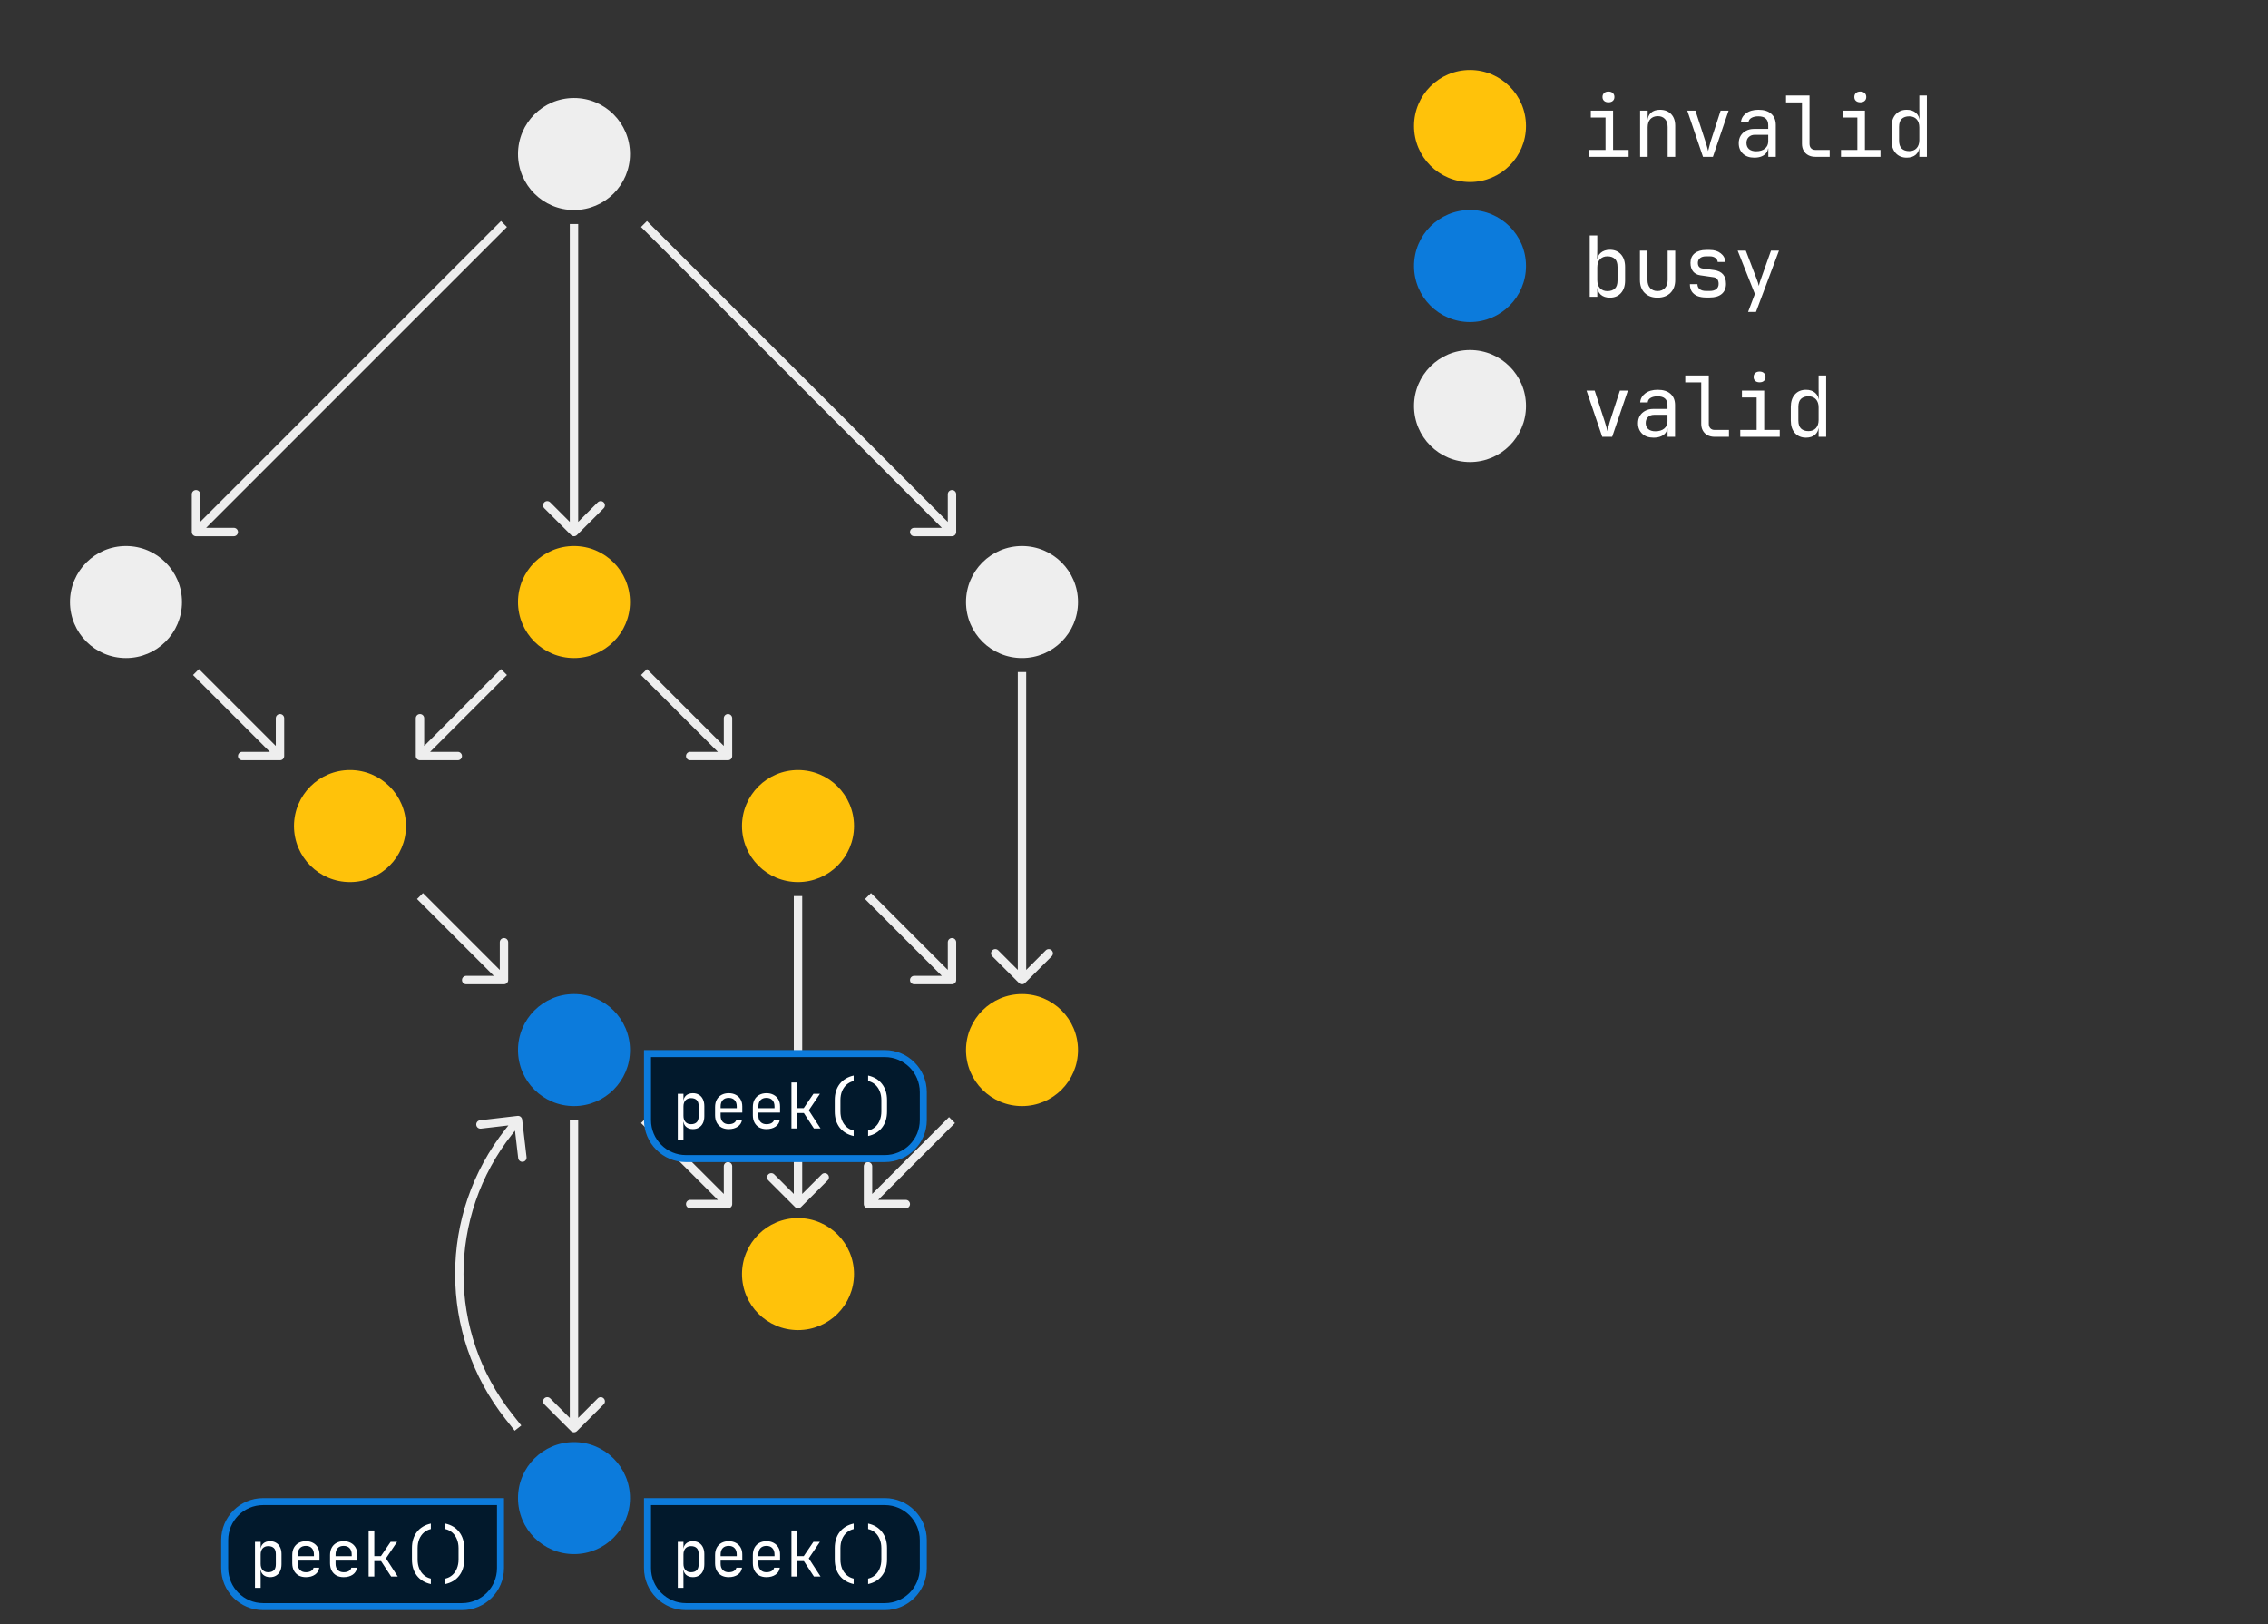 <svg width="810" height="580" viewBox="0 0 810 580" fill="none" xmlns="http://www.w3.org/2000/svg">
<rect x="0" y="0" width="810" height="580" fill="#333333" stroke="none"/>
<circle cx="205" cy="535" r="20" fill="#0C7BDC"/>
<circle cx="285" cy="455" r="20" fill="#FFC20A"/>
<circle cx="365" cy="375" r="20" fill="#FFC20A"/>
<circle cx="285" cy="295" r="20" fill="#FFC20A"/>
<circle cx="205" cy="215" r="20" fill="#FFC20A"/>
<circle cx="365" cy="215" r="20" fill="#EEEEEE"/>
<circle cx="205" cy="375" r="20" fill="#0C7BDC"/>
<circle cx="125" cy="295" r="20" fill="#FFC20A"/>
<circle cx="45" cy="215" r="20" fill="#EEEEEE"/>
<circle cx="205" cy="55" r="20" fill="#EEEEEE"/>
<path d="M308.5 430C308.5 430.828 309.172 431.5 310 431.5L323.5 431.5C324.328 431.5 325 430.828 325 430C325 429.172 324.328 428.5 323.5 428.5L311.5 428.5L311.5 416.5C311.5 415.672 310.828 415 310 415C309.172 415 308.5 415.672 308.5 416.5L308.5 430ZM311.061 431.061L341.061 401.061L338.939 398.939L308.939 428.939L311.061 431.061Z" fill="#EEEEEE"/>
<path d="M261.5 430C261.5 430.828 260.828 431.5 260 431.5L246.5 431.5C245.672 431.5 245 430.828 245 430C245 429.172 245.672 428.5 246.5 428.5L258.5 428.5L258.5 416.5C258.5 415.672 259.172 415 260 415C260.828 415 261.5 415.672 261.5 416.5L261.5 430ZM258.939 431.061L228.939 401.061L231.061 398.939L261.061 428.939L258.939 431.061Z" fill="#EEEEEE"/>
<path d="M181.5 350C181.5 350.828 180.828 351.5 180 351.5L166.5 351.5C165.672 351.5 165 350.828 165 350C165 349.172 165.672 348.5 166.5 348.5L178.5 348.5L178.5 336.5C178.5 335.672 179.172 335 180 335C180.828 335 181.5 335.672 181.5 336.5L181.5 350ZM178.939 351.061L148.939 321.061L151.061 318.939L181.061 348.939L178.939 351.061Z" fill="#EEEEEE"/>
<path d="M341.5 350C341.5 350.828 340.828 351.5 340 351.5L326.5 351.5C325.672 351.5 325 350.828 325 350C325 349.172 325.672 348.5 326.5 348.5L338.5 348.5L338.5 336.5C338.5 335.672 339.172 335 340 335C340.828 335 341.5 335.672 341.5 336.5L341.5 350ZM338.939 351.061L308.939 321.061L311.061 318.939L341.061 348.939L338.939 351.061Z" fill="#EEEEEE"/>
<path d="M101.5 270C101.5 270.828 100.828 271.5 100 271.5L86.5 271.5C85.672 271.5 85 270.828 85 270C85 269.172 85.672 268.5 86.5 268.5L98.5 268.5L98.5 256.5C98.5 255.672 99.172 255 100 255C100.828 255 101.5 255.672 101.5 256.5L101.5 270ZM98.939 271.061L68.939 241.061L71.061 238.939L101.061 268.939L98.939 271.061Z" fill="#EEEEEE"/>
<path d="M261.5 270C261.5 270.828 260.828 271.5 260 271.5L246.5 271.5C245.672 271.5 245 270.828 245 270C245 269.172 245.672 268.5 246.5 268.5L258.5 268.5L258.5 256.5C258.5 255.672 259.172 255 260 255C260.828 255 261.5 255.672 261.5 256.5L261.5 270ZM258.939 271.061L228.939 241.061L231.061 238.939L261.061 268.939L258.939 271.061Z" fill="#EEEEEE"/>
<path d="M148.5 270C148.5 270.828 149.172 271.5 150 271.5L163.5 271.5C164.328 271.5 165 270.828 165 270C165 269.172 164.328 268.5 163.5 268.5L151.5 268.5L151.5 256.5C151.5 255.672 150.828 255 150 255C149.172 255 148.5 255.672 148.5 256.5L148.5 270ZM151.061 271.061L181.061 241.061L178.939 238.939L148.939 268.939L151.061 271.061Z" fill="#EEEEEE"/>
<path d="M341.5 190C341.5 190.828 340.828 191.5 340 191.5L326.5 191.5C325.672 191.5 325 190.828 325 190C325 189.172 325.672 188.5 326.5 188.5L338.5 188.5L338.5 176.5C338.5 175.672 339.172 175 340 175C340.828 175 341.5 175.672 341.5 176.5L341.5 190ZM338.939 191.061L228.939 81.061L231.061 78.939L341.061 188.939L338.939 191.061Z" fill="#EEEEEE"/>
<path d="M68.5 190C68.5 190.828 69.172 191.5 70 191.5L83.5 191.5C84.328 191.5 85 190.828 85 190C85 189.172 84.328 188.5 83.5 188.5L71.5 188.5L71.5 176.5C71.5 175.672 70.828 175 70 175C69.172 175 68.5 175.672 68.5 176.5L68.5 190ZM71.061 191.061L181.061 81.061L178.939 78.939L68.939 188.939L71.061 191.061Z" fill="#EEEEEE"/>
<path d="M283.939 431.061C284.525 431.646 285.475 431.646 286.061 431.061L295.607 421.515C296.192 420.929 296.192 419.979 295.607 419.393C295.021 418.808 294.071 418.808 293.485 419.393L285 427.879L276.515 419.393C275.929 418.808 274.979 418.808 274.393 419.393C273.808 419.979 273.808 420.929 274.393 421.515L283.939 431.061ZM286.5 430L286.5 320L283.5 320L283.5 430L286.5 430Z" fill="#EEEEEE"/>
<path d="M363.939 351.061C364.525 351.646 365.475 351.646 366.061 351.061L375.607 341.515C376.192 340.929 376.192 339.979 375.607 339.393C375.021 338.808 374.071 338.808 373.485 339.393L365 347.879L356.515 339.393C355.929 338.808 354.979 338.808 354.393 339.393C353.808 339.979 353.808 340.929 354.393 341.515L363.939 351.061ZM366.5 350L366.5 240L363.5 240L363.5 350L366.5 350Z" fill="#EEEEEE"/>
<path d="M203.939 191.061C204.525 191.646 205.475 191.646 206.061 191.061L215.607 181.515C216.192 180.929 216.192 179.979 215.607 179.393C215.021 178.808 214.071 178.808 213.485 179.393L205 187.879L196.515 179.393C195.929 178.808 194.979 178.808 194.393 179.393C193.808 179.979 193.808 180.929 194.393 181.515L203.939 191.061ZM206.5 190L206.5 80L203.5 80L203.5 190L206.5 190Z" fill="#EEEEEE"/>
<circle cx="525" cy="45" r="20" fill="#FFC20A"/>
<path d="M567.55 56V53.54H573.4V41.96H568.15V39.5H576.1V53.54H581.65V56H567.55ZM574.45 36.53C573.79 36.53 573.27 36.36 572.89 36.02C572.51 35.68 572.32 35.22 572.32 34.64C572.32 34.04 572.51 33.57 572.89 33.23C573.27 32.87 573.79 32.69 574.45 32.69C575.11 32.69 575.63 32.87 576.01 33.23C576.39 33.57 576.58 34.04 576.58 34.64C576.58 35.22 576.39 35.68 576.01 36.02C575.63 36.36 575.11 36.53 574.45 36.53ZM585.748 56V39.5H588.448V42.65H589.018L588.448 43.28C588.448 41.98 588.838 40.98 589.618 40.28C590.398 39.56 591.478 39.2 592.858 39.2C594.518 39.2 595.838 39.71 596.818 40.73C597.798 41.75 598.288 43.14 598.288 44.9V56H595.588V45.38C595.588 44.12 595.268 43.16 594.628 42.5C594.008 41.82 593.158 41.48 592.078 41.48C590.958 41.48 590.068 41.83 589.408 42.53C588.768 43.23 588.448 44.22 588.448 45.5V56H585.748ZM608.207 56L602.597 39.5H605.507L609.107 50.6C609.327 51.26 609.517 51.9 609.677 52.52C609.837 53.12 609.957 53.59 610.037 53.93C610.137 53.59 610.257 53.12 610.397 52.52C610.537 51.9 610.707 51.26 610.907 50.6L614.507 39.5H617.357L611.747 56H608.207ZM626.525 56.3C624.825 56.3 623.475 55.83 622.475 54.89C621.475 53.93 620.975 52.68 620.975 51.14C620.975 50.12 621.205 49.23 621.665 48.47C622.125 47.71 622.765 47.12 623.585 46.7C624.405 46.26 625.345 46.04 626.405 46.04H631.505V44.75C631.505 43.67 631.215 42.87 630.635 42.35C630.055 41.81 629.175 41.54 627.995 41.54C626.955 41.54 626.115 41.73 625.475 42.11C624.835 42.49 624.495 43.02 624.455 43.7H621.755C621.855 42.4 622.455 41.33 623.555 40.49C624.675 39.63 626.155 39.2 627.995 39.2C629.995 39.2 631.525 39.68 632.585 40.64C633.665 41.6 634.205 42.94 634.205 44.66V56H631.535V53H631.085L631.505 52.4C631.505 53.2 631.305 53.89 630.905 54.47C630.505 55.05 629.935 55.5 629.195 55.82C628.455 56.14 627.565 56.3 626.525 56.3ZM627.185 54.02C628.505 54.02 629.555 53.7 630.335 53.06C631.115 52.42 631.505 51.55 631.505 50.45V48.14H626.705C625.825 48.14 625.105 48.41 624.545 48.95C624.005 49.47 623.735 50.17 623.735 51.05C623.735 51.97 624.035 52.7 624.635 53.24C625.255 53.76 626.105 54.02 627.185 54.02ZM648.353 56C647.393 56 646.553 55.81 645.833 55.43C645.113 55.05 644.553 54.51 644.153 53.81C643.753 53.11 643.553 52.29 643.553 51.35V36.56H637.853V34.1H646.253V51.35C646.253 52.03 646.443 52.57 646.823 52.97C647.203 53.35 647.713 53.54 648.353 53.54H653.453V56H648.353ZM657.491 56V53.54H663.341V41.96H658.091V39.5H666.041V53.54H671.591V56H657.491ZM664.391 36.53C663.731 36.53 663.211 36.36 662.831 36.02C662.451 35.68 662.261 35.22 662.261 34.64C662.261 34.04 662.451 33.57 662.831 33.23C663.211 32.87 663.731 32.69 664.391 32.69C665.051 32.69 665.571 32.87 665.951 33.23C666.331 33.57 666.521 34.04 666.521 34.64C666.521 35.22 666.331 35.68 665.951 36.02C665.571 36.36 665.051 36.53 664.391 36.53ZM680.97 56.3C679.33 56.3 678.01 55.75 677.01 54.65C676.03 53.55 675.54 52.06 675.54 50.18V45.35C675.54 43.45 676.03 41.95 677.01 40.85C677.99 39.75 679.31 39.2 680.97 39.2C682.33 39.2 683.43 39.57 684.27 40.31C685.11 41.05 685.53 42.04 685.53 43.28L684.93 42.65H685.53L685.47 38.9V34.1H688.17V56H685.47V52.85H684.93L685.47 52.22C685.47 53.48 685.06 54.48 684.24 55.22C683.42 55.94 682.33 56.3 680.97 56.3ZM681.87 53.96C682.99 53.96 683.87 53.61 684.51 52.91C685.15 52.21 685.47 51.24 685.47 50V45.5C685.47 44.26 685.15 43.29 684.51 42.59C683.87 41.89 682.99 41.54 681.87 41.54C680.73 41.54 679.84 41.84 679.2 42.44C678.56 43.02 678.24 43.99 678.24 45.35V50.15C678.24 51.49 678.56 52.46 679.2 53.06C679.84 53.66 680.73 53.96 681.87 53.96Z" fill="white"/>
<circle cx="525" cy="95" r="20" fill="#0C7BDC"/>
<path d="M574.96 106.3C573.6 106.3 572.51 105.94 571.69 105.22C570.87 104.48 570.46 103.48 570.46 102.22L571 102.85H570.46V106H567.76V84.1H570.46V88.9L570.4 92.65H571L570.4 93.28C570.4 92.04 570.82 91.05 571.66 90.31C572.52 89.57 573.62 89.2 574.96 89.2C576.62 89.2 577.94 89.75 578.92 90.85C579.9 91.95 580.39 93.45 580.39 95.35V100.18C580.39 102.06 579.9 103.55 578.92 104.65C577.94 105.75 576.62 106.3 574.96 106.3ZM574.06 103.96C575.2 103.96 576.09 103.66 576.73 103.06C577.37 102.46 577.69 101.49 577.69 100.15V95.35C577.69 93.99 577.37 93.02 576.73 92.44C576.09 91.84 575.2 91.54 574.06 91.54C572.96 91.54 572.08 91.89 571.42 92.59C570.78 93.29 570.46 94.26 570.46 95.5V100C570.46 101.24 570.78 102.21 571.42 102.91C572.08 103.61 572.96 103.96 574.06 103.96ZM591.958 106.3C590.058 106.3 588.538 105.74 587.398 104.62C586.258 103.48 585.688 101.94 585.688 100V89.5H588.388V100C588.388 101.2 588.708 102.16 589.348 102.88C589.988 103.58 590.858 103.93 591.958 103.93C593.078 103.93 593.958 103.58 594.598 102.88C595.258 102.16 595.588 101.2 595.588 100V89.5H598.288V100C598.288 101.94 597.708 103.48 596.548 104.62C595.388 105.74 593.858 106.3 591.958 106.3ZM609.317 106.24C608.097 106.24 607.047 106.06 606.167 105.7C605.307 105.32 604.647 104.78 604.187 104.08C603.747 103.36 603.527 102.49 603.527 101.47H606.227C606.227 102.23 606.497 102.83 607.037 103.27C607.577 103.69 608.337 103.9 609.317 103.9H610.637C611.637 103.9 612.407 103.68 612.947 103.24C613.507 102.8 613.787 102.18 613.787 101.38C613.787 100.66 613.627 100.1 613.307 99.7C612.987 99.3 612.497 99.06 611.837 98.98L607.277 98.32C606.157 98.16 605.287 97.7 604.667 96.94C604.047 96.16 603.737 95.14 603.737 93.88C603.737 92.44 604.227 91.31 605.207 90.49C606.207 89.67 607.577 89.26 609.317 89.26H610.637C612.237 89.26 613.537 89.66 614.537 90.46C615.557 91.24 616.107 92.27 616.187 93.55H613.457C613.417 92.97 613.137 92.49 612.617 92.11C612.117 91.73 611.457 91.54 610.637 91.54H609.317C608.397 91.54 607.677 91.75 607.157 92.17C606.637 92.59 606.377 93.16 606.377 93.88C606.377 94.44 606.507 94.89 606.767 95.23C607.047 95.57 607.447 95.78 607.967 95.86L612.227 96.46C613.627 96.66 614.677 97.17 615.377 97.99C616.077 98.81 616.427 99.94 616.427 101.38C616.427 102.92 615.917 104.12 614.897 104.98C613.897 105.82 612.477 106.24 610.637 106.24H609.317ZM624.305 111.4L626.735 104.98L620.585 89.5H623.495L627.395 99.7C627.555 100.1 627.705 100.52 627.845 100.96C627.985 101.4 628.085 101.78 628.145 102.1C628.205 101.78 628.305 101.4 628.445 100.96C628.585 100.52 628.725 100.1 628.865 99.7L632.495 89.5H635.345L627.125 111.4H624.305Z" fill="white"/>
<circle cx="525" cy="145" r="20" fill="#EEEEEE"/>
<path d="M572.23 156L566.62 139.5H569.53L573.13 150.6C573.35 151.26 573.54 151.9 573.7 152.52C573.86 153.12 573.98 153.59 574.06 153.93C574.16 153.59 574.28 153.12 574.42 152.52C574.56 151.9 574.73 151.26 574.93 150.6L578.53 139.5H581.38L575.77 156H572.23ZM590.548 156.3C588.848 156.3 587.498 155.83 586.498 154.89C585.498 153.93 584.998 152.68 584.998 151.14C584.998 150.12 585.228 149.23 585.688 148.47C586.148 147.71 586.788 147.12 587.608 146.7C588.428 146.26 589.368 146.04 590.428 146.04H595.528V144.75C595.528 143.67 595.238 142.87 594.658 142.35C594.078 141.81 593.198 141.54 592.018 141.54C590.978 141.54 590.138 141.73 589.498 142.11C588.858 142.49 588.518 143.02 588.478 143.7H585.778C585.878 142.4 586.478 141.33 587.578 140.49C588.698 139.63 590.178 139.2 592.018 139.2C594.018 139.2 595.548 139.68 596.608 140.64C597.688 141.6 598.228 142.94 598.228 144.66V156H595.558V153H595.108L595.528 152.4C595.528 153.2 595.328 153.89 594.928 154.47C594.528 155.05 593.958 155.5 593.218 155.82C592.478 156.14 591.588 156.3 590.548 156.3ZM591.208 154.02C592.528 154.02 593.578 153.7 594.358 153.06C595.138 152.42 595.528 151.55 595.528 150.45V148.14H590.728C589.848 148.14 589.128 148.41 588.568 148.95C588.028 149.47 587.758 150.17 587.758 151.05C587.758 151.97 588.058 152.7 588.658 153.24C589.278 153.76 590.128 154.02 591.208 154.02ZM612.377 156C611.417 156 610.577 155.81 609.857 155.43C609.137 155.05 608.577 154.51 608.177 153.81C607.777 153.11 607.577 152.29 607.577 151.35V136.56H601.877V134.1H610.277V151.35C610.277 152.03 610.467 152.57 610.847 152.97C611.227 153.35 611.737 153.54 612.377 153.54H617.477V156H612.377ZM621.515 156V153.54H627.365V141.96H622.115V139.5H630.065V153.54H635.615V156H621.515ZM628.415 136.53C627.755 136.53 627.235 136.36 626.855 136.02C626.475 135.68 626.285 135.22 626.285 134.64C626.285 134.04 626.475 133.57 626.855 133.23C627.235 132.87 627.755 132.69 628.415 132.69C629.075 132.69 629.595 132.87 629.975 133.23C630.355 133.57 630.545 134.04 630.545 134.64C630.545 135.22 630.355 135.68 629.975 136.02C629.595 136.36 629.075 136.53 628.415 136.53ZM644.993 156.3C643.353 156.3 642.033 155.75 641.033 154.65C640.053 153.55 639.563 152.06 639.563 150.18V145.35C639.563 143.45 640.053 141.95 641.033 140.85C642.013 139.75 643.333 139.2 644.993 139.2C646.353 139.2 647.453 139.57 648.293 140.31C649.133 141.05 649.553 142.04 649.553 143.28L648.953 142.65H649.553L649.493 138.9V134.1H652.193V156H649.493V152.85H648.953L649.493 152.22C649.493 153.48 649.083 154.48 648.263 155.22C647.443 155.94 646.353 156.3 644.993 156.3ZM645.893 153.96C647.013 153.96 647.893 153.61 648.533 152.91C649.173 152.21 649.493 151.24 649.493 150V145.5C649.493 144.26 649.173 143.29 648.533 142.59C647.893 141.89 647.013 141.54 645.893 141.54C644.753 141.54 643.863 141.84 643.223 142.44C642.583 143.02 642.263 143.99 642.263 145.35V150.15C642.263 151.49 642.583 152.46 643.223 153.06C643.863 153.66 644.753 153.96 645.893 153.96Z" fill="white"/>
<path d="M203.939 511.061C204.525 511.646 205.475 511.646 206.061 511.061L215.607 501.515C216.192 500.929 216.192 499.979 215.607 499.393C215.021 498.808 214.071 498.808 213.485 499.393L205 507.879L196.515 499.393C195.929 498.808 194.979 498.808 194.393 499.393C193.808 499.979 193.808 500.929 194.393 501.515L203.939 511.061ZM206.5 510L206.5 400L203.5 400L203.5 510L206.5 510Z" fill="#EEEEEE"/>
<path d="M186.49 399.826C186.394 399.003 185.649 398.414 184.826 398.51L171.417 400.076C170.594 400.172 170.005 400.917 170.101 401.739C170.197 402.562 170.942 403.151 171.765 403.055L183.684 401.664L185.076 413.583C185.172 414.406 185.917 414.995 186.739 414.899C187.562 414.803 188.151 414.058 188.055 413.235L186.49 399.826ZM186.177 509.069L182.908 504.937L180.555 506.798L183.823 510.931L186.177 509.069ZM182.908 405.063L186.177 400.931L183.824 399.069L180.555 403.202L182.908 405.063ZM182.908 504.937C159.76 475.67 159.76 434.33 182.908 405.063L180.555 403.202C156.544 433.56 156.545 476.44 180.555 506.798L182.908 504.937Z" fill="#EEEEEE"/>
<path d="M231.25 536.25H316C323.594 536.25 329.75 542.406 329.75 550V560C329.75 567.594 323.594 573.75 316 573.75H245C237.406 573.75 231.25 567.594 231.25 560V536.25Z" fill="#0C7BDC"/>
<path d="M231.25 536.25H316C323.594 536.25 329.75 542.406 329.75 550V560C329.75 567.594 323.594 573.75 316 573.75H245C237.406 573.75 231.25 567.594 231.25 560V536.25Z" fill="black" fill-opacity="0.8"/>
<path d="M231.25 536.25H316C323.594 536.25 329.75 542.406 329.75 550V560C329.75 567.594 323.594 573.75 316 573.75H245C237.406 573.75 231.25 567.594 231.25 560V536.25Z" stroke="#0C7BDC" stroke-width="2.5"/>
<path d="M242.07 567.05V550.625H244.095V552.987H244.5L244.095 553.46C244.095 552.515 244.403 551.772 245.018 551.232C245.633 550.677 246.45 550.4 247.47 550.4C248.295 550.4 249.008 550.587 249.608 550.962C250.223 551.322 250.695 551.847 251.025 552.537C251.37 553.227 251.543 554.045 251.543 554.99V558.612C251.543 559.557 251.378 560.375 251.048 561.065C250.718 561.755 250.245 562.287 249.63 562.662C249.03 563.038 248.31 563.225 247.47 563.225C246.465 563.225 245.648 562.948 245.018 562.392C244.403 561.837 244.095 561.095 244.095 560.165L244.5 560.637H244.05L244.095 563.45V567.05H242.07ZM246.795 561.47C247.65 561.47 248.318 561.245 248.798 560.795C249.278 560.345 249.518 559.617 249.518 558.612V555.012C249.518 553.992 249.278 553.265 248.798 552.83C248.318 552.38 247.65 552.155 246.795 552.155C245.97 552.155 245.31 552.417 244.815 552.942C244.335 553.467 244.095 554.195 244.095 555.125V558.5C244.095 559.43 244.335 560.157 244.815 560.682C245.31 561.207 245.97 561.47 246.795 561.47ZM260.241 563.225C259.266 563.225 258.411 563.03 257.676 562.64C256.956 562.235 256.394 561.665 255.989 560.93C255.584 560.18 255.381 559.295 255.381 558.275V555.35C255.381 554.315 255.584 553.43 255.989 552.695C256.394 551.96 256.956 551.397 257.676 551.007C258.411 550.602 259.266 550.4 260.241 550.4C261.216 550.4 262.064 550.595 262.784 550.985C263.519 551.375 264.089 551.922 264.494 552.627C264.899 553.332 265.101 554.165 265.101 555.125V557.33H257.361V558.5C257.361 559.415 257.624 560.142 258.149 560.682C258.674 561.207 259.371 561.47 260.241 561.47C260.991 561.47 261.606 561.327 262.086 561.042C262.581 560.742 262.881 560.345 262.986 559.85H265.011C264.876 560.885 264.374 561.71 263.504 562.325C262.634 562.925 261.546 563.225 260.241 563.225ZM263.121 555.957V555.125C263.121 554.15 262.866 553.4 262.356 552.875C261.861 552.335 261.156 552.065 260.241 552.065C259.326 552.065 258.614 552.335 258.104 552.875C257.609 553.4 257.361 554.15 257.361 555.125V555.755H263.279L263.121 555.957ZM273.732 563.225C272.757 563.225 271.902 563.03 271.167 562.64C270.447 562.235 269.885 561.665 269.48 560.93C269.075 560.18 268.872 559.295 268.872 558.275V555.35C268.872 554.315 269.075 553.43 269.48 552.695C269.885 551.96 270.447 551.397 271.167 551.007C271.902 550.602 272.757 550.4 273.732 550.4C274.707 550.4 275.555 550.595 276.275 550.985C277.01 551.375 277.58 551.922 277.985 552.627C278.39 553.332 278.592 554.165 278.592 555.125V557.33H270.852V558.5C270.852 559.415 271.115 560.142 271.64 560.682C272.165 561.207 272.862 561.47 273.732 561.47C274.482 561.47 275.097 561.327 275.577 561.042C276.072 560.742 276.372 560.345 276.477 559.85H278.502C278.367 560.885 277.865 561.71 276.995 562.325C276.125 562.925 275.037 563.225 273.732 563.225ZM276.612 555.957V555.125C276.612 554.15 276.357 553.4 275.847 552.875C275.352 552.335 274.647 552.065 273.732 552.065C272.817 552.065 272.105 552.335 271.595 552.875C271.1 553.4 270.852 554.15 270.852 555.125V555.755H276.77L276.612 555.957ZM282.656 563V546.575H284.681V555.732H287.044L290.509 550.625H292.826L288.844 556.52L293.051 563H290.689L287.089 557.487H284.681V563H282.656ZM304.877 565.7C302.732 565.22 301.067 564.215 299.882 562.685C298.712 561.155 298.127 559.235 298.127 556.925V552.875C298.127 550.565 298.712 548.645 299.882 547.115C301.067 545.585 302.732 544.58 304.877 544.1V546.057C303.917 546.282 303.077 546.71 302.357 547.34C301.652 547.97 301.105 548.757 300.715 549.702C300.34 550.632 300.152 551.69 300.152 552.875V556.925C300.152 558.095 300.34 559.152 300.715 560.097C301.105 561.042 301.652 561.83 302.357 562.46C303.077 563.09 303.917 563.518 304.877 563.742V565.7ZM310.044 565.7V563.742C311.019 563.518 311.859 563.09 312.564 562.46C313.269 561.83 313.809 561.042 314.184 560.097C314.574 559.152 314.769 558.095 314.769 556.925V552.875C314.769 551.69 314.574 550.632 314.184 549.702C313.809 548.757 313.269 547.97 312.564 547.34C311.859 546.71 311.019 546.282 310.044 546.057V544.1C312.189 544.58 313.846 545.585 315.016 547.115C316.201 548.645 316.794 550.565 316.794 552.875V556.925C316.794 559.235 316.201 561.155 315.016 562.685C313.846 564.215 312.189 565.22 310.044 565.7Z" fill="white"/>
<path d="M94 536.25H178.75V560C178.75 567.594 172.594 573.75 165 573.75H94C86.406 573.75 80.25 567.594 80.25 560V550C80.25 542.406 86.406 536.25 94 536.25Z" fill="#0C7BDC"/>
<path d="M94 536.25H178.75V560C178.75 567.594 172.594 573.75 165 573.75H94C86.406 573.75 80.25 567.594 80.25 560V550C80.25 542.406 86.406 536.25 94 536.25Z" fill="black" fill-opacity="0.8"/>
<path d="M94 536.25H178.75V560C178.75 567.594 172.594 573.75 165 573.75H94C86.406 573.75 80.25 567.594 80.25 560V550C80.25 542.406 86.406 536.25 94 536.25Z" stroke="#0C7BDC" stroke-width="2.5"/>
<path d="M91.07 567.05V550.625H93.095V552.987H93.5L93.095 553.46C93.095 552.515 93.403 551.772 94.017 551.232C94.632 550.677 95.45 550.4 96.47 550.4C97.295 550.4 98.007 550.587 98.608 550.962C99.222 551.322 99.695 551.847 100.025 552.537C100.37 553.227 100.543 554.045 100.543 554.99V558.612C100.543 559.557 100.378 560.375 100.048 561.065C99.718 561.755 99.245 562.287 98.63 562.662C98.03 563.038 97.31 563.225 96.47 563.225C95.465 563.225 94.647 562.948 94.017 562.392C93.403 561.837 93.095 561.095 93.095 560.165L93.5 560.637H93.05L93.095 563.45V567.05H91.07ZM95.795 561.47C96.65 561.47 97.317 561.245 97.797 560.795C98.278 560.345 98.517 559.617 98.517 558.612V555.012C98.517 553.992 98.278 553.265 97.797 552.83C97.317 552.38 96.65 552.155 95.795 552.155C94.97 552.155 94.31 552.417 93.815 552.942C93.335 553.467 93.095 554.195 93.095 555.125V558.5C93.095 559.43 93.335 560.157 93.815 560.682C94.31 561.207 94.97 561.47 95.795 561.47ZM109.241 563.225C108.266 563.225 107.411 563.03 106.676 562.64C105.956 562.235 105.394 561.665 104.989 560.93C104.584 560.18 104.381 559.295 104.381 558.275V555.35C104.381 554.315 104.584 553.43 104.989 552.695C105.394 551.96 105.956 551.397 106.676 551.007C107.411 550.602 108.266 550.4 109.241 550.4C110.216 550.4 111.064 550.595 111.784 550.985C112.519 551.375 113.089 551.922 113.494 552.627C113.899 553.332 114.101 554.165 114.101 555.125V557.33H106.361V558.5C106.361 559.415 106.624 560.142 107.149 560.682C107.674 561.207 108.371 561.47 109.241 561.47C109.991 561.47 110.606 561.327 111.086 561.042C111.581 560.742 111.881 560.345 111.986 559.85H114.011C113.876 560.885 113.374 561.71 112.504 562.325C111.634 562.925 110.546 563.225 109.241 563.225ZM112.121 555.957V555.125C112.121 554.15 111.866 553.4 111.356 552.875C110.861 552.335 110.156 552.065 109.241 552.065C108.326 552.065 107.614 552.335 107.104 552.875C106.609 553.4 106.361 554.15 106.361 555.125V555.755H112.279L112.121 555.957ZM122.732 563.225C121.757 563.225 120.902 563.03 120.167 562.64C119.447 562.235 118.885 561.665 118.48 560.93C118.075 560.18 117.872 559.295 117.872 558.275V555.35C117.872 554.315 118.075 553.43 118.48 552.695C118.885 551.96 119.447 551.397 120.167 551.007C120.902 550.602 121.757 550.4 122.732 550.4C123.707 550.4 124.555 550.595 125.275 550.985C126.01 551.375 126.58 551.922 126.985 552.627C127.39 553.332 127.592 554.165 127.592 555.125V557.33H119.852V558.5C119.852 559.415 120.115 560.142 120.64 560.682C121.165 561.207 121.862 561.47 122.732 561.47C123.482 561.47 124.097 561.327 124.577 561.042C125.072 560.742 125.372 560.345 125.477 559.85H127.502C127.367 560.885 126.865 561.71 125.995 562.325C125.125 562.925 124.037 563.225 122.732 563.225ZM125.612 555.957V555.125C125.612 554.15 125.357 553.4 124.847 552.875C124.352 552.335 123.647 552.065 122.732 552.065C121.817 552.065 121.105 552.335 120.595 552.875C120.1 553.4 119.852 554.15 119.852 555.125V555.755H125.77L125.612 555.957ZM131.656 563V546.575H133.681V555.732H136.044L139.509 550.625H141.826L137.844 556.52L142.051 563H139.689L136.089 557.487H133.681V563H131.656ZM153.877 565.7C151.732 565.22 150.067 564.215 148.882 562.685C147.712 561.155 147.127 559.235 147.127 556.925V552.875C147.127 550.565 147.712 548.645 148.882 547.115C150.067 545.585 151.732 544.58 153.877 544.1V546.057C152.917 546.282 152.077 546.71 151.357 547.34C150.652 547.97 150.105 548.757 149.715 549.702C149.34 550.632 149.152 551.69 149.152 552.875V556.925C149.152 558.095 149.34 559.152 149.715 560.097C150.105 561.042 150.652 561.83 151.357 562.46C152.077 563.09 152.917 563.518 153.877 563.742V565.7ZM159.044 565.7V563.742C160.019 563.518 160.859 563.09 161.564 562.46C162.269 561.83 162.809 561.042 163.184 560.097C163.574 559.152 163.769 558.095 163.769 556.925V552.875C163.769 551.69 163.574 550.632 163.184 549.702C162.809 548.757 162.269 547.97 161.564 547.34C160.859 546.71 160.019 546.282 159.044 546.057V544.1C161.189 544.58 162.846 545.585 164.016 547.115C165.201 548.645 165.794 550.565 165.794 552.875V556.925C165.794 559.235 165.201 561.155 164.016 562.685C162.846 564.215 161.189 565.22 159.044 565.7Z" fill="white"/>
<path d="M231.25 376.25H316C323.594 376.25 329.75 382.406 329.75 390V400C329.75 407.594 323.594 413.75 316 413.75H245C237.406 413.75 231.25 407.594 231.25 400V376.25Z" fill="#0C7BDC"/>
<path d="M231.25 376.25H316C323.594 376.25 329.75 382.406 329.75 390V400C329.75 407.594 323.594 413.75 316 413.75H245C237.406 413.75 231.25 407.594 231.25 400V376.25Z" fill="black" fill-opacity="0.8"/>
<path d="M231.25 376.25H316C323.594 376.25 329.75 382.406 329.75 390V400C329.75 407.594 323.594 413.75 316 413.75H245C237.406 413.75 231.25 407.594 231.25 400V376.25Z" stroke="#0C7BDC" stroke-width="2.5"/>
<path d="M242.07 407.05V390.625H244.095V392.987H244.5L244.095 393.46C244.095 392.515 244.403 391.772 245.018 391.232C245.633 390.677 246.45 390.4 247.47 390.4C248.295 390.4 249.008 390.587 249.608 390.962C250.223 391.322 250.695 391.847 251.025 392.537C251.37 393.227 251.543 394.045 251.543 394.99V398.612C251.543 399.557 251.378 400.375 251.048 401.065C250.718 401.755 250.245 402.287 249.63 402.662C249.03 403.038 248.31 403.225 247.47 403.225C246.465 403.225 245.648 402.948 245.018 402.392C244.403 401.837 244.095 401.095 244.095 400.165L244.5 400.637H244.05L244.095 403.45V407.05H242.07ZM246.795 401.47C247.65 401.47 248.318 401.245 248.798 400.795C249.278 400.345 249.518 399.617 249.518 398.612V395.012C249.518 393.992 249.278 393.265 248.798 392.83C248.318 392.38 247.65 392.155 246.795 392.155C245.97 392.155 245.31 392.417 244.815 392.942C244.335 393.467 244.095 394.195 244.095 395.125V398.5C244.095 399.43 244.335 400.157 244.815 400.682C245.31 401.207 245.97 401.47 246.795 401.47ZM260.241 403.225C259.266 403.225 258.411 403.03 257.676 402.64C256.956 402.235 256.394 401.665 255.989 400.93C255.584 400.18 255.381 399.295 255.381 398.275V395.35C255.381 394.315 255.584 393.43 255.989 392.695C256.394 391.96 256.956 391.397 257.676 391.007C258.411 390.602 259.266 390.4 260.241 390.4C261.216 390.4 262.064 390.595 262.784 390.985C263.519 391.375 264.089 391.922 264.494 392.627C264.899 393.332 265.101 394.165 265.101 395.125V397.33H257.361V398.5C257.361 399.415 257.624 400.142 258.149 400.682C258.674 401.207 259.371 401.47 260.241 401.47C260.991 401.47 261.606 401.327 262.086 401.042C262.581 400.742 262.881 400.345 262.986 399.85H265.011C264.876 400.885 264.374 401.71 263.504 402.325C262.634 402.925 261.546 403.225 260.241 403.225ZM263.121 395.957V395.125C263.121 394.15 262.866 393.4 262.356 392.875C261.861 392.335 261.156 392.065 260.241 392.065C259.326 392.065 258.614 392.335 258.104 392.875C257.609 393.4 257.361 394.15 257.361 395.125V395.755H263.279L263.121 395.957ZM273.732 403.225C272.757 403.225 271.902 403.03 271.167 402.64C270.447 402.235 269.885 401.665 269.48 400.93C269.075 400.18 268.872 399.295 268.872 398.275V395.35C268.872 394.315 269.075 393.43 269.48 392.695C269.885 391.96 270.447 391.397 271.167 391.007C271.902 390.602 272.757 390.4 273.732 390.4C274.707 390.4 275.555 390.595 276.275 390.985C277.01 391.375 277.58 391.922 277.985 392.627C278.39 393.332 278.592 394.165 278.592 395.125V397.33H270.852V398.5C270.852 399.415 271.115 400.142 271.64 400.682C272.165 401.207 272.862 401.47 273.732 401.47C274.482 401.47 275.097 401.327 275.577 401.042C276.072 400.742 276.372 400.345 276.477 399.85H278.502C278.367 400.885 277.865 401.71 276.995 402.325C276.125 402.925 275.037 403.225 273.732 403.225ZM276.612 395.957V395.125C276.612 394.15 276.357 393.4 275.847 392.875C275.352 392.335 274.647 392.065 273.732 392.065C272.817 392.065 272.105 392.335 271.595 392.875C271.1 393.4 270.852 394.15 270.852 395.125V395.755H276.77L276.612 395.957ZM282.656 403V386.575H284.681V395.732H287.044L290.509 390.625H292.826L288.844 396.52L293.051 403H290.689L287.089 397.487H284.681V403H282.656ZM304.877 405.7C302.732 405.22 301.067 404.215 299.882 402.685C298.712 401.155 298.127 399.235 298.127 396.925V392.875C298.127 390.565 298.712 388.645 299.882 387.115C301.067 385.585 302.732 384.58 304.877 384.1V386.057C303.917 386.282 303.077 386.71 302.357 387.34C301.652 387.97 301.105 388.757 300.715 389.702C300.34 390.632 300.152 391.69 300.152 392.875V396.925C300.152 398.095 300.34 399.152 300.715 400.097C301.105 401.042 301.652 401.83 302.357 402.46C303.077 403.09 303.917 403.518 304.877 403.742V405.7ZM310.044 405.7V403.742C311.019 403.518 311.859 403.09 312.564 402.46C313.269 401.83 313.809 401.042 314.184 400.097C314.574 399.152 314.769 398.095 314.769 396.925V392.875C314.769 391.69 314.574 390.632 314.184 389.702C313.809 388.757 313.269 387.97 312.564 387.34C311.859 386.71 311.019 386.282 310.044 386.057V384.1C312.189 384.58 313.846 385.585 315.016 387.115C316.201 388.645 316.794 390.565 316.794 392.875V396.925C316.794 399.235 316.201 401.155 315.016 402.685C313.846 404.215 312.189 405.22 310.044 405.7Z" fill="white"/>
</svg>
